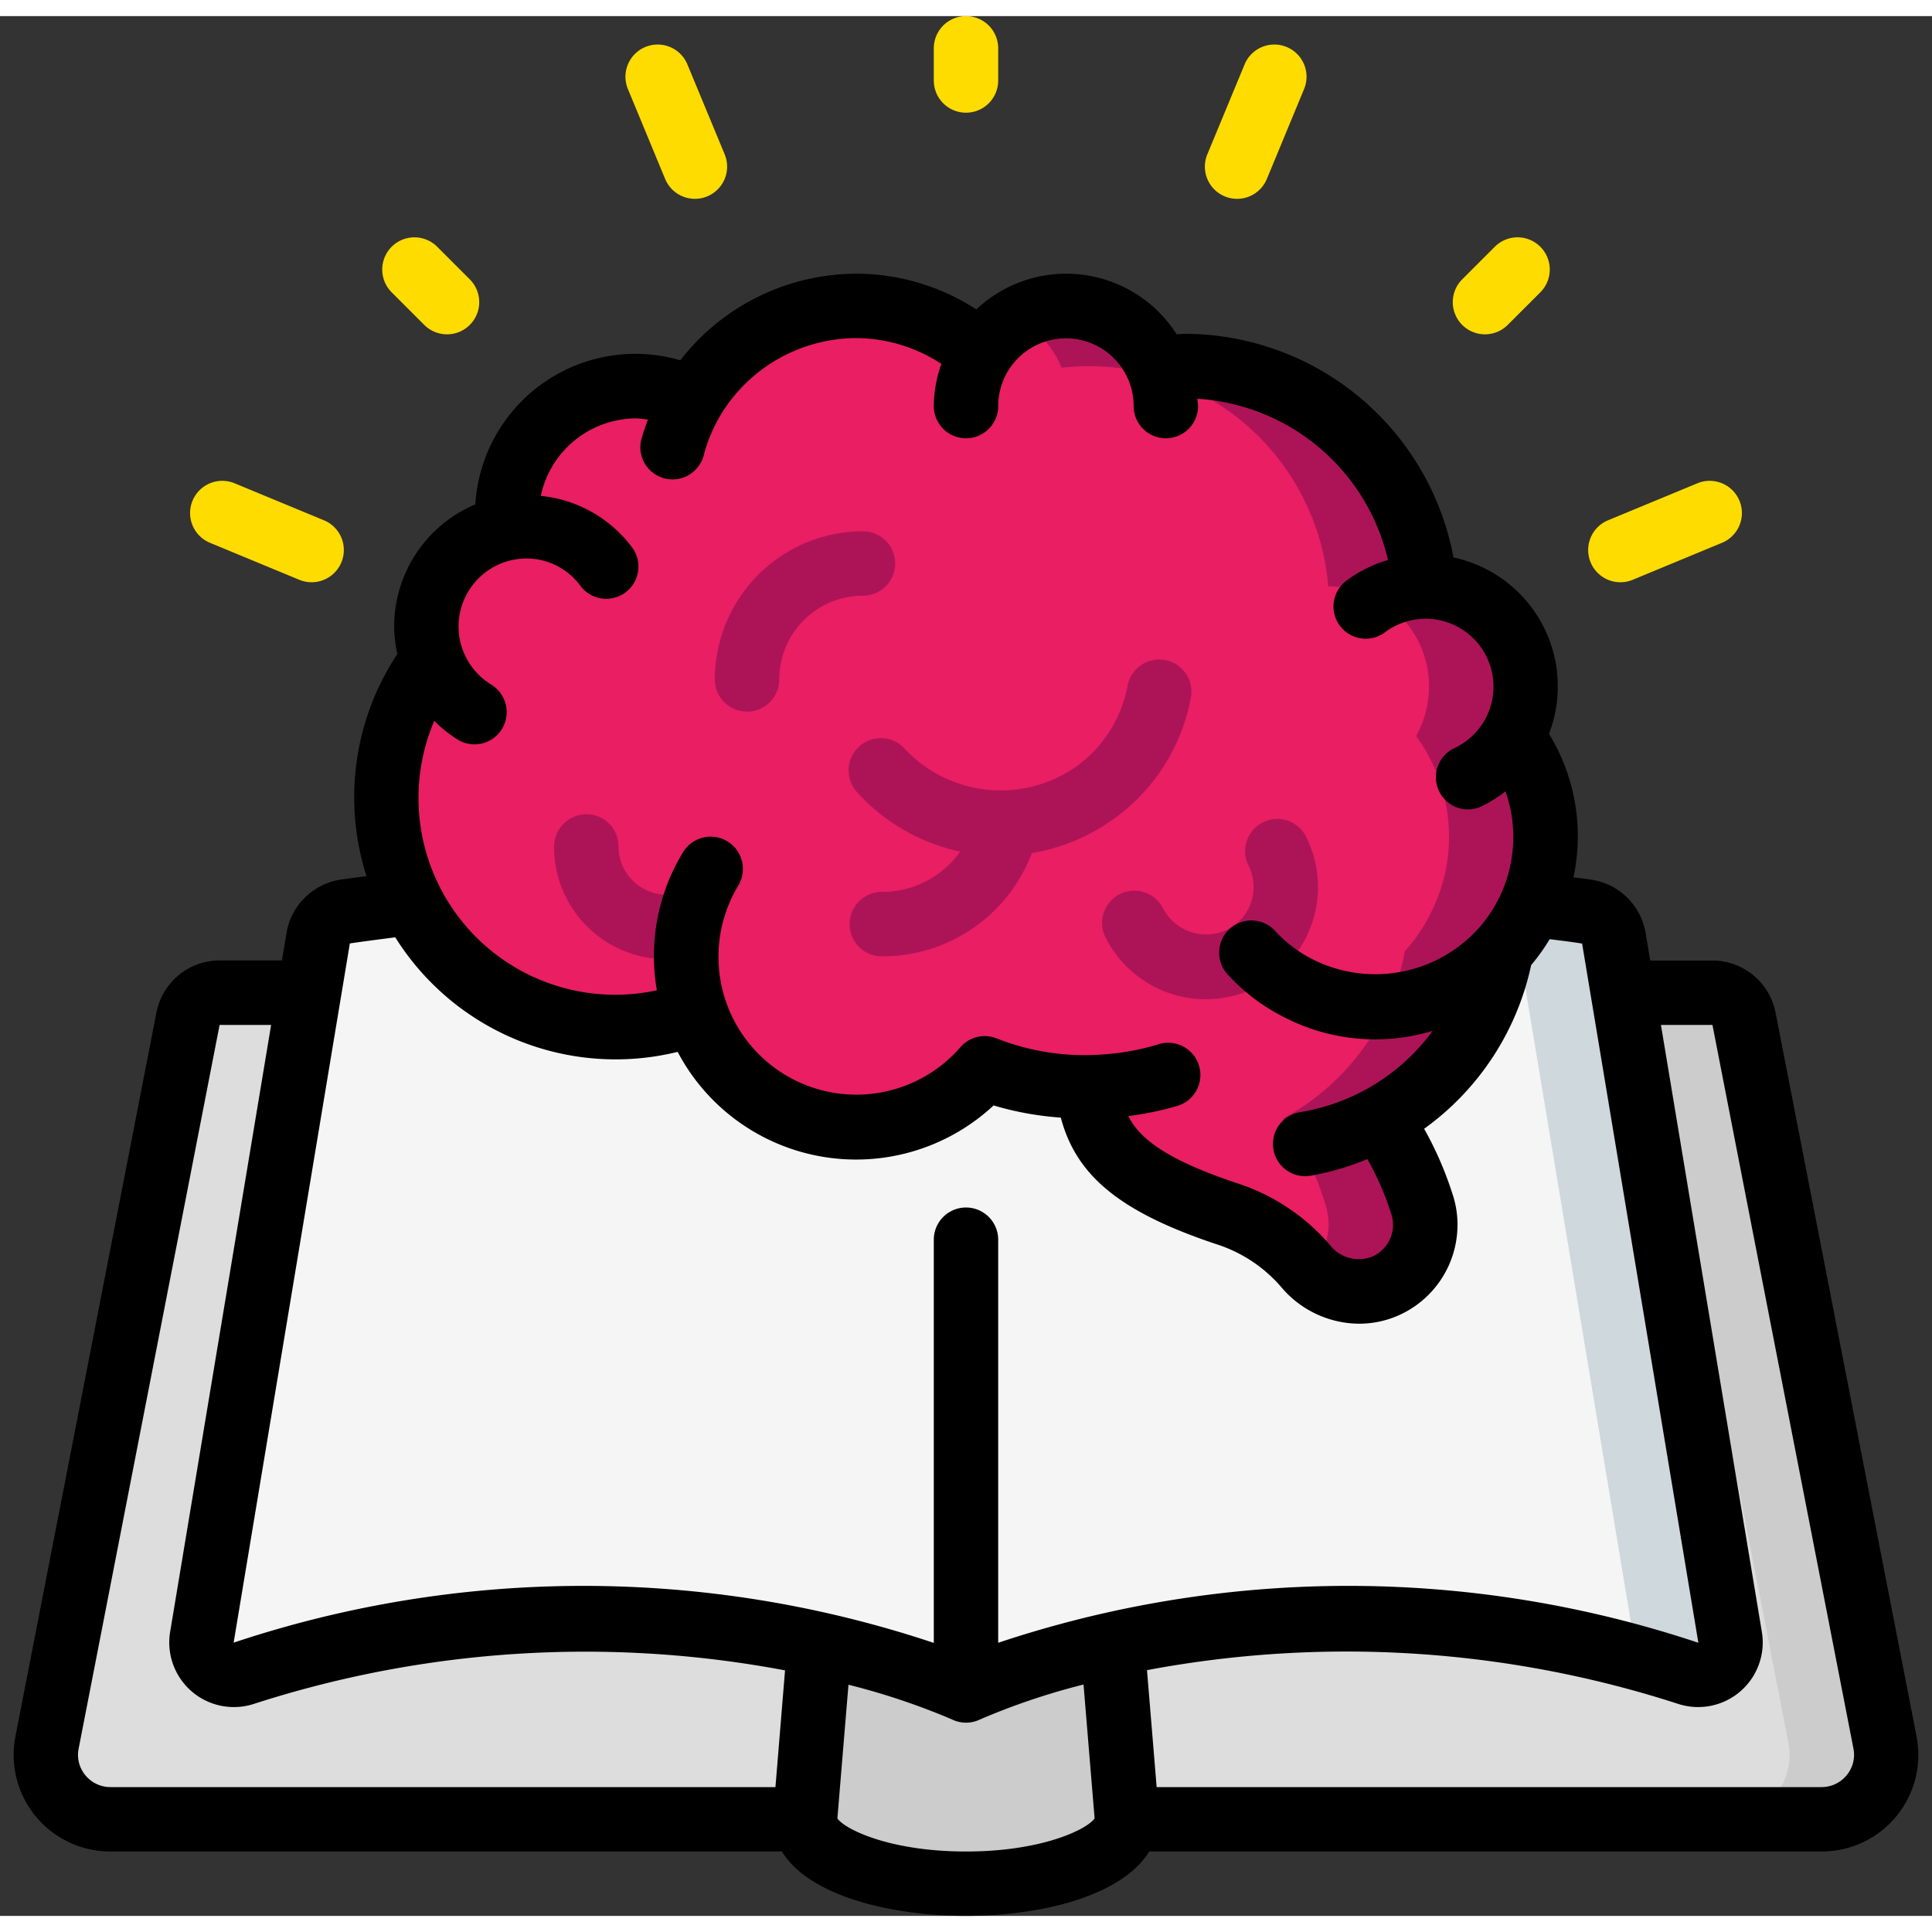 <svg height="512" viewBox="0 0 60 59" width="512" xmlns="http://www.w3.org/2000/svg"><rect x="0" y="0" width="60" height="59" fill="#333333" stroke="none"/><g fill-rule="nonzero" fill="none"><path d="M25.45 50.56L25 56H3.43a2 2 0 01-1.97-2.38l4.38-22.48a1 1 0 01.98-.81H9.6L6.27 50.35a1.008 1.008 0 001.29 1.12 34.21 34.21 0 0117.89-.91zM56.57 56H35l-.45-5.44a34.21 34.21 0 0117.89.91 1.008 1.008 0 001.29-1.12L50.4 30.33h2.78a1 1 0 01.98.81l4.38 22.48A2 2 0 0156.57 56z" fill="#ddd"/><path d="M58.54 53.62l-4.38-22.48a1 1 0 00-.98-.81H50.4l.007.04a1 1 0 01.753.77l4.38 22.48A2 2 0 0153.57 56h3a2 2 0 001.97-2.38z" fill="#ccc"/><path d="M52.44 51.47a34.21 34.21 0 00-17.89-.91A23.151 23.151 0 0030 52a23.151 23.151 0 00-4.55-1.44 34.21 34.21 0 00-17.89.91 1.008 1.008 0 01-1.29-1.12L9.6 30.33l.28-1.69c.072-.429.41-.763.84-.83.68-.1 1.38-.2 2.08-.28a7.133 7.133 0 008.81 3.43 5.267 5.267 0 008.97 1.72c1.001.39 2.066.59 3.14.59h.06c.21 1.8 1.15 2.86 4.29 3.91a5.47 5.47 0 012.48 1.64 2.118 2.118 0 002.45.63 2.088 2.088 0 001.16-2.55 8.828 8.828 0 00-1.32-2.66 7.438 7.438 0 003.79-5.2c.39-.431.704-.925.93-1.46.58.07 1.15.14 1.72.23.43.067.768.401.84.83l.28 1.69 3.33 20.02a1.008 1.008 0 01-1.29 1.12z" fill="#f5f5f5"/><path d="M53.73 50.35L50.4 30.33l-.28-1.69a1.008 1.008 0 00-.84-.83c-.57-.09-1.14-.16-1.72-.23a5.2 5.2 0 01-.5.891.988.988 0 01.057.169l.28 1.69 3.33 20.02a.968.968 0 01-.1.6c.6.157 1.2.326 1.807.521a1.008 1.008 0 001.296-1.121z" fill="#cfd8dc"/><path d="M35 56c0 1.1-2.24 2-5 2s-5-.9-5-2l.45-5.44c1.562.322 3.087.805 4.55 1.44a23.151 23.151 0 014.55-1.44z" fill="#ccc"/><path d="M48 25.49a5.052 5.052 0 01-.44 2.09 5.184 5.184 0 01-.93 1.46 7.438 7.438 0 01-3.79 5.2 8.828 8.828 0 011.32 2.66A2.088 2.088 0 0143 39.45a2.118 2.118 0 01-2.45-.63 5.47 5.47 0 00-2.48-1.64c-3.14-1.05-4.08-2.11-4.29-3.91h-.06c-1.074 0-2.139-.2-3.14-.59a5.267 5.267 0 01-8.97-1.72 7.145 7.145 0 01-8.19-10.98 2.921 2.921 0 01-.18-1.02 3.115 3.115 0 012.5-3.06c-.01-.12-.02-.24-.02-.37a4.042 4.042 0 015.79-3.64A5.906 5.906 0 0126.59 9a5.8 5.8 0 013.88 1.47 3.1 3.1 0 015.5.45 7.458 7.458 0 018.28 6.79h.03a3.1 3.1 0 013.1 3.11 3.209 3.209 0 01-.4 1.54A5.3 5.3 0 0148 25.49z" fill="#e91e63"/><path d="M46.98 22.36c.26-.472.398-1.001.4-1.54a3.1 3.1 0 00-3.1-3.11h-.03a7.458 7.458 0 00-8.28-6.79 3.089 3.089 0 00-4.37-1.527 3.076 3.076 0 011.37 1.527 7.458 7.458 0 018.28 6.79h.03a3.1 3.1 0 013.1 3.11 3.209 3.209 0 01-.4 1.54A5.3 5.3 0 0145 25.49a5.052 5.052 0 01-.44 2.09 5.184 5.184 0 01-.93 1.46 7.438 7.438 0 01-3.79 5.2 8.828 8.828 0 011.32 2.66c.067.207.101.423.1.64a2.069 2.069 0 01-.582 1.41 2.065 2.065 0 003.582-1.41 2.035 2.035 0 00-.1-.64 8.828 8.828 0 00-1.32-2.66 7.438 7.438 0 003.79-5.2c.39-.431.704-.925.93-1.46.294-.657.444-1.37.44-2.09a5.3 5.3 0 00-1.02-3.13z" fill="#ad1457"/><path d="M40.562 25.483a1 1 0 10-1.787.9c.329.66.124 1.463-.482 1.885a1.509 1.509 0 01-2.172-.554 1 1 0 00-1.789.895 3.484 3.484 0 006.23-3.122zM34.5 24.994a5.971 5.971 0 002.479-3.806 1 1 0 10-1.964-.376 3.986 3.986 0 01-1.656 2.539 4.082 4.082 0 01-5.264-.6 1.001 1.001 0 10-1.48 1.349 6.03 6.03 0 003.205 1.848 2.979 2.979 0 01-2.434 1.252 1 1 0 000 2 4.959 4.959 0 004.659-3.207 6.025 6.025 0 002.455-.999zM21.124 27.225a1.5 1.5 0 01-1.917-1.425v-.025a.989.989 0 00-1-.987 1.01 1.01 0 00-1 1.012 3.49 3.49 0 003.482 3.489c.339-.001.675-.05 1-.147a1 1 0 00-.57-1.917zM27.8 17a1 1 0 00-1-1 4.605 4.605 0 00-4.6 4.6 1 1 0 002 0 2.6 2.6 0 012.6-2.6 1 1 0 001-1z" fill="#ad1457"/><g fill="#ffdc00"><path d="M30 3a1 1 0 01-1-1V1a1 1 0 012 0v1a1 1 0 01-1 1zM46.117 9.883a1 1 0 01-.707-1.707l1-1a1 1 0 111.414 1.414l-1 1a1 1 0 01-.707.293zM13.883 9.883a1 1 0 01-.707-.293l-1-1a1 1 0 111.414-1.414l1 1a1 1 0 01-.707 1.707zM21.581 5.675a1 1 0 01-.924-.617l-1.148-2.772a1 1 0 111.847-.766l1.149 2.772a1 1 0 01-.924 1.383zM38.419 5.675a1 1 0 01-.924-1.383l1.149-2.772a1 1 0 111.847.766l-1.148 2.772a1 1 0 01-.924.617zM50.325 17.582a1 1 0 01-.383-1.925l2.772-1.148a1 1 0 11.765 1.848l-2.771 1.148a1 1 0 01-.383.077zM9.675 17.582a1 1 0 01-.383-.077l-2.771-1.148a1 1 0 01.765-1.848l2.772 1.148a1 1 0 01-.383 1.925z"/></g><path d="M55.143 30.953a2 2 0 00-1.963-1.623h-1.931l-.142-.851a2.01 2.01 0 00-1.671-1.657c-.19-.03-.382-.05-.571-.076a6.1 6.1 0 00-.76-4.459 4.092 4.092 0 00-2.965-5.474 8.509 8.509 0 00-8.313-6.946c-.1 0-.189.013-.284.016a4.068 4.068 0 00-6.223-.774A6.864 6.864 0 0026.586 8a6.943 6.943 0 00-5.458 2.688 4.981 4.981 0 00-6.366 4.476 4.116 4.116 0 00-2.521 3.792c.003.287.037.573.1.853a8.048 8.048 0 00-.959 6.9c-.268.037-.542.07-.8.108-.86.13-1.54.798-1.684 1.656l-.142.854H6.82a2 2 0 00-1.962 1.619L.479 53.428A3 3 0 003.43 57h20.854c.828 1.366 3.344 2 5.716 2 2.347 0 4.839-.619 5.691-2H56.57a3 3 0 002.951-3.571zM15.265 20.766a2.112 2.112 0 011.08-3.922 2.074 2.074 0 011.679.848A1 1 0 1019.63 16.5a4.04 4.04 0 00-2.836-1.6 3.04 3.04 0 012.965-2.407c.122.006.244.02.364.04-.08.205-.15.414-.21.626a1 1 0 001.936.5c.114-.44.288-.86.519-1.252A4.938 4.938 0 0126.586 10a4.857 4.857 0 012.649.8c-.15.421-.23.864-.235 1.311a1 1 0 002 0 2.103 2.103 0 114.207 0 1 1 0 002 0c0-.077-.019-.15-.023-.227a6.491 6.491 0 015.922 5.006 4.043 4.043 0 00-1.293.645 1 1 0 001.2 1.6 2.108 2.108 0 112.145 3.603 1 1 0 00.426 1.9.987.987 0 00.424-.095c.265-.128.515-.285.747-.467a4.271 4.271 0 01-.846 4.265l-.024.025a4.319 4.319 0 01-5.1.936 4.052 4.052 0 01-1.185-.892 1 1 0 00-1.475 1.351c.497.545 1.09.994 1.749 1.326a6.16 6.16 0 004.619.427 6.374 6.374 0 01-4.118 2.525 1 1 0 00.316 1.975 8.218 8.218 0 001.774-.518c.308.545.558 1.12.746 1.717.034.104.052.213.052.323 0 .432-.258.823-.656.992-.46.178-.982.038-1.291-.347a6.383 6.383 0 00-2.927-1.945c-2.161-.724-2.995-1.371-3.349-2.075a9.6 9.6 0 001.533-.32 1 1 0 10-.588-1.912 7.578 7.578 0 01-1.726.317 7.422 7.422 0 01-3.314-.5 1 1 0 00-1.121.279 4.282 4.282 0 01-6.906-5.007 1.002 1.002 0 10-1.718-1.031 6.194 6.194 0 00-.8 4.268 6.111 6.111 0 01-6.914-8.369c.224.226.473.425.744.593a1 1 0 001.032-1.713zm-4.4 8.033c.461-.068.937-.128 1.41-.19a8.074 8.074 0 008.77 3.558 6.264 6.264 0 009.812 1.663 9.6 9.6 0 002.087.378c.483 1.832 1.879 2.942 4.812 3.925.79.248 1.496.712 2.036 1.341a3.185 3.185 0 002.416 1.135c.408 0 .812-.082 1.187-.242a3.079 3.079 0 001.869-2.831c0-.321-.05-.641-.152-.946a10.931 10.931 0 00-.884-2.035 8.43 8.43 0 003.323-5.082c.213-.253.406-.523.576-.806.335.043.67.081 1.007.137l3.61 21.714a34.326 34.326 0 00-21.744 0V38a1 1 0 00-2 0v12.522a34.332 34.332 0 00-21.744-.008zM2.651 54.632a.992.992 0 01-.21-.82L6.82 31.33h1.6L5.282 50.189a2.007 2.007 0 002.581 2.234 33.455 33.455 0 0116.517-1.048L24.082 55H3.43c-.302 0-.588-.135-.779-.368zM30 57c-2.409 0-3.791-.712-3.994-1.029l.344-4.15c1.1.274 2.176.635 3.218 1.079a.994.994 0 00.865 0 21.3 21.3 0 013.217-1.086l.344 4.156C33.791 56.288 32.409 57 30 57zm27.349-2.368a1.007 1.007 0 01-.779.368H35.921l-.3-3.632a33.465 33.465 0 0116.524 1.057 2.006 2.006 0 002.572-2.239l-3.135-18.855h1.6l4.38 22.48a.992.992 0 01-.213.821z" fill="#000"/></g></svg>